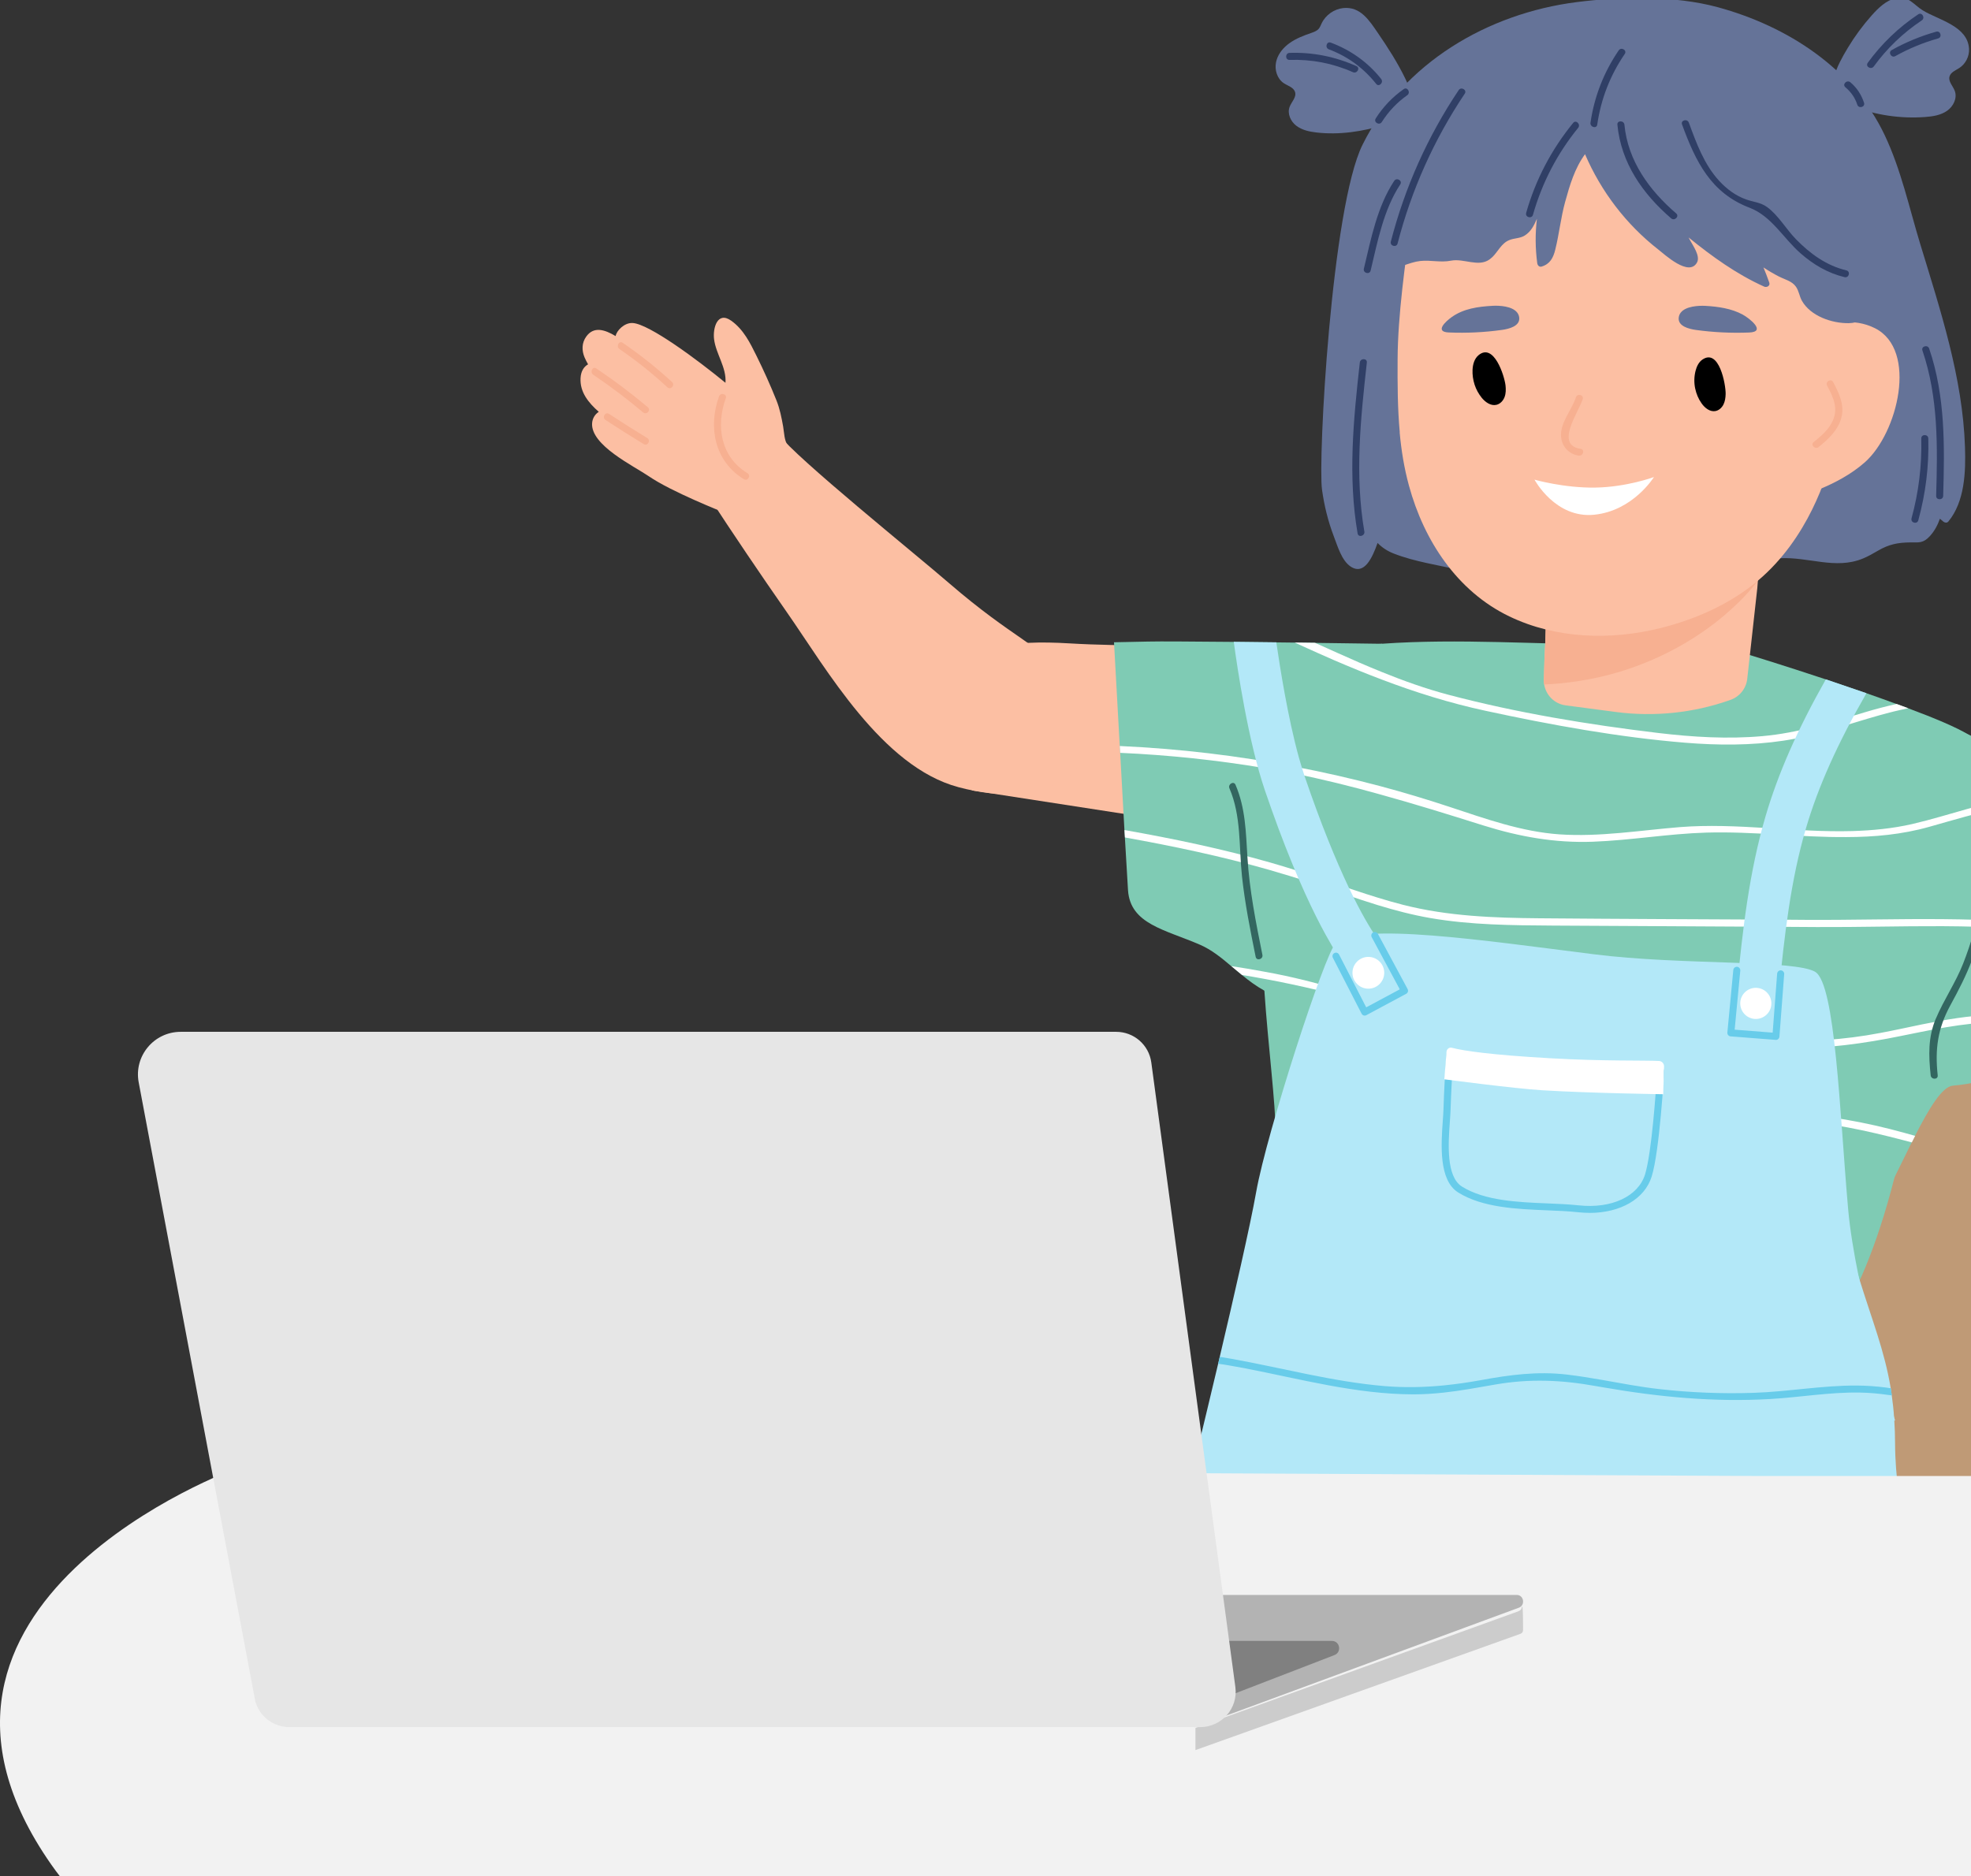 <svg width="334" height="318" viewBox="0 0 334 318" fill="none" xmlns="http://www.w3.org/2000/svg">
<rect x="0" y="0" width="334" height="318" fill="#333333" stroke="none"/>
<g clip-path="url(#clip0_2042_174)">
<path d="M345.181 254.747L230.82 254.747L230.82 153.46L338.991 153.46C350.251 153.46 359.38 163.388 359.38 175.637L345.182 254.749L345.181 254.747Z" fill="#BF9A76"/>
<g clip-path="url(#clip1_2042_174)">
<path d="M230.894 24.523C237.782 10.658 252.127 2.272 267.177 0.357C274.642 -0.596 283.765 -0.77 291.084 1.219C302.882 4.435 314.003 11.583 319.361 22.873C322.164 28.784 323.52 35.199 325.416 41.422C328.814 52.574 332.597 64.02 332.982 75.778C333.119 79.948 332.955 85.025 330.152 88.406C329.932 88.672 329.538 88.599 329.309 88.406C329.117 88.241 328.924 88.076 328.732 87.92C328.347 89.011 327.807 90.019 327.037 90.862C325.883 92.118 325.178 91.925 323.703 91.934C321.587 91.953 320.085 92.264 318.253 93.327C317.41 93.813 316.586 94.299 315.688 94.665C311.044 96.59 306.436 94.344 301.609 94.619C300.885 94.656 300.162 94.702 299.447 94.72C294.895 97.249 288.107 97.176 283.463 97.35C275.082 97.662 266.691 97.066 258.31 97.689C254.463 97.973 251.275 97.57 247.547 96.672C243.819 95.783 239.752 95.224 236.179 93.822C235.025 93.373 234.146 92.75 233.441 92.026C232.561 94.5 231.206 97.552 228.897 96.04C227.349 95.032 226.644 92.512 226.012 90.871C225.041 88.333 224.4 85.684 224.024 82.999C223.319 77.986 225.627 35.117 230.894 24.523Z" fill="#657398"/>
<path d="M313.14 8.083C314.313 6.14 315.659 4.316 317.17 2.612C318.315 1.329 319.625 0.064 321.302 -0.339C323.308 -0.825 324.343 0.852 325.845 1.768C328.465 3.381 333.475 4.399 333.668 8.302C333.732 9.558 333.081 10.832 332.028 11.519C331.396 11.931 330.562 12.234 330.361 12.967C330.123 13.819 330.938 14.571 331.249 15.405C331.707 16.623 331.011 18.044 329.939 18.786C328.868 19.529 327.53 19.739 326.23 19.831C322.08 20.142 317.867 19.519 313.983 18.035C312.966 17.641 311.913 17.155 311.29 16.257C310.136 14.598 310.868 12.316 311.784 10.511C312.206 9.686 312.655 8.871 313.14 8.083Z" fill="#657398"/>
<path d="M216.336 10.144C216.693 8.99 217.527 8.018 218.516 7.313C219.606 6.525 220.888 6.039 222.161 5.599C222.638 5.434 223.132 5.26 223.462 4.884C223.691 4.618 223.801 4.279 223.957 3.968C224.626 2.547 226.073 1.53 227.63 1.365C230.543 1.072 232.036 3.473 233.474 5.562C235.196 8.073 236.845 10.639 238.164 13.379C238.888 14.891 239.52 16.66 238.869 18.209C238.191 19.831 236.369 20.619 234.692 21.141C230.937 22.296 226.961 22.91 223.059 22.452C221.859 22.314 220.632 22.049 219.67 21.315C218.708 20.582 218.113 19.263 218.525 18.136C218.846 17.265 219.725 16.495 219.459 15.606C219.221 14.809 218.25 14.561 217.554 14.103C216.427 13.361 215.96 11.849 216.235 10.538C216.262 10.41 216.299 10.273 216.336 10.153V10.144Z" fill="#657398"/>
<path d="M313.557 13.947C314.656 14.864 315.434 16.064 315.874 17.421C316.112 18.154 314.958 18.465 314.729 17.741C314.354 16.568 313.657 15.579 312.714 14.791C312.128 14.296 312.97 13.462 313.557 13.947Z" fill="#303F66"/>
<path d="M193.671 138.442L164.726 133.97C164.726 133.97 159.376 121.69 161.483 115.541C163.59 109.392 171.596 108.476 181.159 109.044C190.731 109.612 201.164 109.282 201.164 109.282L193.671 138.442Z" fill="#FCBFA3"/>
<path d="M214.064 164.67C214.073 165.073 214.101 165.495 214.138 165.898C214.174 166.567 214.211 167.227 214.257 167.896C214.889 177.271 216.162 186.893 216.162 192.162C216.162 200.492 214.165 213.588 214.165 213.588C214.165 213.588 267.806 221.515 285.008 222.706C302.202 223.898 308.659 225.886 311.774 222.706C314.018 220.424 318.03 211.517 321.025 199.594C321.538 197.56 322.015 195.425 322.454 193.234C322.537 192.831 322.619 192.41 322.692 192.006C323.141 189.615 323.544 187.14 323.883 184.611C324.268 181.715 324.808 178.434 325.468 174.915C325.55 174.485 325.633 174.054 325.715 173.614C326.714 168.326 327.932 162.608 329.15 157C329.233 156.605 329.315 156.211 329.398 155.817C330.762 149.512 332.118 143.418 333.144 138.369C333.236 137.929 333.318 137.498 333.41 137.086C334.61 130.992 335.278 126.639 334.811 125.603C334.665 125.292 334.216 124.916 333.51 124.485C331.596 123.303 327.813 121.708 323.361 120.05C322.72 119.802 322.051 119.564 321.383 119.326C319.715 118.703 317.993 118.098 316.271 117.493C313.936 116.687 311.609 115.889 309.392 115.147C302.348 112.81 296.614 111.051 296.614 111.051C296.614 111.051 286.135 109.227 272.45 109.227C260.899 109.227 247.123 108.191 234.225 109.108C231.862 109.273 229.517 109.511 227.227 109.832C227.071 109.859 226.842 110.125 226.558 110.638C226.384 110.959 226.174 111.362 225.954 111.848C224.516 114.964 222.244 121.333 220.064 128.334C219.899 128.866 219.734 129.416 219.56 129.965C219.441 130.332 219.331 130.717 219.212 131.083C218.269 134.199 217.38 137.379 216.611 140.394C216.089 142.429 215.612 144.408 215.228 146.223C215.136 146.635 215.054 147.029 214.98 147.414C214.577 149.402 214.275 151.171 214.138 152.674C213.78 156.184 213.817 160.335 214.046 164.661L214.064 164.67Z" fill="#7FCBB4"/>
<path d="M261.616 115.321C261.616 115.56 261.643 115.789 261.671 116.009C261.964 117.832 263.43 119.317 265.326 119.555L273.854 120.682C280.33 121.525 286.916 120.847 293.081 118.685L293.255 118.62C294.803 118.071 295.911 116.678 296.085 115.046L297.789 99.66L297.981 97.24L298.906 85.501L292.339 87.646L262.193 97.488L262.019 103.61L261.872 108.558L261.726 111.573L261.671 113.452L261.625 115.037C261.625 115.129 261.616 115.211 261.616 115.312V115.321Z" fill="#FCBFA3"/>
<path d="M261.613 115.321C261.613 115.56 261.641 115.789 261.668 116.009C265.158 115.889 269.912 115.248 274.492 113.855C290.55 108.943 297.859 98.432 297.859 98.432C297.859 98.432 295.157 89.744 295.157 88.553C295.157 88.14 294.03 87.838 292.336 87.664L262.19 97.506L262.016 103.628L261.87 108.576L261.723 111.591L261.668 113.47L261.623 115.055C261.623 115.147 261.613 115.23 261.613 115.33V115.321Z" fill="#F7B091"/>
<path d="M237.182 73.276C237.456 76.309 237.942 79.324 238.757 82.312C241.285 91.604 246.9 100.209 255.758 104.471C263.691 108.292 272.988 108.558 281.433 106.441C287.378 104.947 293.186 102.381 297.885 98.422C306.431 91.229 309.619 80.653 310.498 77.061C312.486 68.886 313.402 60.346 313.145 51.933C312.98 46.718 312.522 40.991 310.132 36.253C304.297 24.679 273.464 20.078 260.137 23.909C246.8 27.749 239.884 31.662 239.142 37.16C238.134 44.62 236.87 53.39 236.834 60.886C236.815 65.047 236.824 69.171 237.2 73.276H237.182Z" fill="#FCBFA3"/>
<path d="M249.881 65.193C249.616 64.387 249.496 63.525 249.533 62.673C249.579 61.757 249.845 60.794 250.541 60.208C253.133 58.045 254.928 63.663 255.121 65.322C255.194 65.981 255.194 66.66 254.965 67.283C254.736 67.906 254.232 68.456 253.591 68.612C252.638 68.841 251.704 68.172 251.09 67.42C250.559 66.76 250.147 66.009 249.881 65.203V65.193Z" fill="black"/>
<path d="M287.264 65.872C287.053 64.873 287.072 63.828 287.328 62.838C287.52 62.105 287.859 61.381 288.482 60.95C291.313 59.008 292.458 65.157 292.421 66.797C292.403 67.411 292.32 68.034 292.045 68.575C291.771 69.116 291.267 69.574 290.671 69.675C289.746 69.831 288.885 69.134 288.345 68.364C287.814 67.622 287.456 66.76 287.264 65.862V65.872Z" fill="black"/>
<path d="M301.661 59.145C301.661 59.145 310.446 51.96 317.737 55.635C325.028 59.319 321.602 73.413 316.015 78.353C311.27 82.55 304.501 84.209 304.501 84.209L301.661 59.145Z" fill="#FCBFA3"/>
<path d="M267.056 67.338C267.295 66.614 268.44 66.925 268.201 67.658C267.459 69.95 263.447 75.43 267.853 76.08C268.604 76.19 268.284 77.336 267.533 77.226C265.921 76.987 264.73 75.769 264.547 74.138C264.272 71.755 266.351 69.51 267.047 67.347L267.056 67.338Z" fill="#F7B091"/>
<path d="M260.021 81.295C260.021 81.295 265.022 82.733 270.362 82.642C275.703 82.55 280.273 80.855 280.273 80.855C280.273 80.855 276.756 86.573 270.161 87.242C263.566 87.92 260.03 81.295 260.03 81.295H260.021Z" fill="white"/>
<path d="M284.822 52.977C285.683 51.887 287.836 51.786 288.971 51.841C291.097 51.96 293.405 52.272 295.338 53.335C296.464 53.958 299.377 56.24 296.409 56.359C293.387 56.478 290.345 56.331 287.35 55.919C286.26 55.763 284.272 55.305 284.474 53.802C284.52 53.481 284.639 53.207 284.822 52.977Z" fill="#657398"/>
<path d="M257.439 53.793C257.64 55.296 255.653 55.754 254.563 55.91C251.567 56.332 248.526 56.478 245.503 56.35C243.058 56.249 244.963 54.49 245.971 53.766C248.013 52.299 250.468 51.969 252.941 51.832C254.077 51.768 256.23 51.878 257.091 52.968C257.274 53.197 257.393 53.472 257.439 53.793Z" fill="#657398"/>
<path d="M307.349 74.925C308.613 73.899 309.923 72.79 310.592 71.269C311.536 69.125 310.629 67.273 309.612 65.358C309.255 64.68 310.281 64.084 310.638 64.753C311.627 66.614 312.598 68.621 312.039 70.783C311.49 72.9 309.823 74.44 308.183 75.769C307.597 76.245 306.745 75.411 307.34 74.925H307.349Z" fill="#F7B091"/>
<path d="M252.847 43.603C252.701 43.74 252.554 43.868 252.389 43.987C250.521 45.307 248.047 43.768 245.904 44.18C244.072 44.537 242.469 44.042 240.683 44.235C238.732 44.446 237.22 45.527 235.141 45.472C235.095 45.472 235.049 45.463 235.004 45.463C234.326 44.482 233.831 43.364 233.575 42.237C231.935 34.979 238.429 26.044 243.925 21.994C250.759 16.953 259.406 16.825 267.613 17.512C267.851 17.274 268.328 17.265 268.566 17.595C269.857 17.714 271.14 17.851 272.395 17.989C273.146 18.071 273.155 19.263 272.395 19.18C271.314 19.061 270.224 18.942 269.125 18.841C269.271 19.18 269.408 19.529 269.564 19.858C269.802 19.492 270.462 19.538 270.618 20.014C271.36 19.977 272.111 19.977 272.862 19.464C273.723 18.86 274.355 17.961 275.207 17.338C278.165 15.148 282.003 14.937 285.503 15.579C293.976 17.118 303.3 21.609 309.612 27.455C315.217 32.651 321.162 41.083 318.909 49.147C318.13 51.933 316.454 54.719 313.294 54.774C310.436 54.819 306.827 53.582 305.352 50.989C304.913 50.21 304.839 49.294 304.317 48.57C303.63 47.617 302.458 47.387 301.413 46.847C300.525 46.389 299.664 45.885 298.83 45.325C299.178 46.178 299.517 47.03 299.82 47.91C300.003 48.45 299.38 48.78 298.949 48.579C294.269 46.471 290.119 43.474 286.144 40.249C286.226 40.395 286.309 40.542 286.382 40.698C286.84 41.577 288.186 43.383 287.564 44.501C286.199 46.966 282.113 43.154 280.987 42.274C275.536 38.013 271.305 32.432 268.593 26.136C266.844 28.528 266.001 31.396 265.222 34.228C264.49 36.895 264.215 39.635 263.555 42.301C263.207 43.713 262.658 44.748 261.247 45.179C260.835 45.307 260.542 44.968 260.496 44.602C260.157 42.054 260.148 39.552 260.441 37.078C259.965 38.178 259.442 39.259 258.38 39.919C257.565 40.423 256.658 40.34 255.797 40.679C254.423 41.211 253.864 42.631 252.866 43.603H252.847Z" fill="#657398"/>
<path d="M274.3 8.541C274.731 7.908 275.757 8.504 275.326 9.146C272.844 12.784 271.296 16.77 270.664 21.123C270.554 21.875 269.409 21.554 269.519 20.802C270.169 16.358 271.772 12.252 274.3 8.541Z" fill="#303F66"/>
<path d="M275.271 21.141C275.857 27.272 279.485 32.257 284.037 36.17C284.623 36.674 283.771 37.508 283.194 37.014C278.367 32.871 274.694 27.602 274.08 21.141C274.007 20.381 275.198 20.381 275.271 21.141Z" fill="#303F66"/>
<path d="M286.187 20.784C287.46 24.257 288.77 27.868 291.317 30.644C292.59 32.028 294.129 33.192 295.924 33.815C297.143 34.246 298.324 34.301 299.396 35.061C301.301 36.409 302.693 38.864 304.324 40.532C306.751 43.016 309.472 45.005 312.888 45.829C313.63 46.013 313.319 47.158 312.568 46.975C309.719 46.278 307.292 44.849 305.093 42.915C302.153 40.322 300.193 36.629 296.474 35.208C289.924 32.715 287.35 27.409 285.033 21.095C284.767 20.371 285.922 20.069 286.178 20.775L286.187 20.784Z" fill="#303F66"/>
<path d="M258.616 36.088C260.219 30.461 262.885 25.366 266.585 20.829C267.071 20.234 267.904 21.086 267.428 21.673C263.865 26.053 261.318 30.974 259.77 36.408C259.56 37.142 258.415 36.83 258.625 36.088H258.616Z" fill="#303F66"/>
<path d="M233.118 20.088C234.364 18.117 235.958 16.449 237.872 15.102C238.495 14.662 239.09 15.689 238.477 16.129C236.745 17.357 235.289 18.887 234.153 20.683C233.741 21.325 232.715 20.729 233.127 20.078L233.118 20.088Z" fill="#303F66"/>
<path d="M316.491 10.658C318.854 7.414 321.712 4.655 325.056 2.428C325.697 1.998 326.292 3.033 325.66 3.455C322.5 5.562 319.761 8.183 317.526 11.262C317.077 11.877 316.052 11.281 316.5 10.658H316.491Z" fill="#303F66"/>
<path d="M320.567 8.486C322.958 7.148 325.477 6.112 328.106 5.37C328.848 5.159 329.159 6.314 328.426 6.515C325.889 7.23 323.471 8.229 321.172 9.512C320.503 9.888 319.898 8.861 320.567 8.486Z" fill="#303F66"/>
<path d="M225.509 7.221C228.889 8.486 231.793 10.547 234.046 13.379C234.523 13.975 233.68 14.818 233.204 14.222C231.088 11.556 228.385 9.558 225.189 8.366C224.474 8.101 224.786 6.955 225.509 7.221Z" fill="#303F66"/>
<path d="M218.523 8.962C222.48 8.834 226.254 9.595 229.863 11.208C230.56 11.519 229.955 12.546 229.259 12.234C225.842 10.713 222.251 10.035 218.523 10.154C217.754 10.181 217.763 8.99 218.523 8.962Z" fill="#303F66"/>
<path d="M235.688 40.945C238.06 31.772 241.917 23.148 247.184 15.276C247.605 14.644 248.64 15.24 248.21 15.881C242.998 23.671 239.178 32.193 236.833 41.266C236.641 42.008 235.496 41.697 235.688 40.945Z" fill="#303F66"/>
<path d="M231.119 45.536C232.328 40.487 233.363 35.044 236.257 30.654C236.679 30.021 237.705 30.617 237.283 31.259C234.462 35.529 233.436 40.945 232.264 45.857C232.09 46.599 230.935 46.288 231.119 45.536Z" fill="#303F66"/>
<path d="M326.914 59.09C329.662 67.154 329.533 75.631 329.286 84.044C329.268 84.805 328.077 84.814 328.095 84.044C328.342 75.732 328.48 67.374 325.769 59.402C325.521 58.678 326.666 58.366 326.914 59.081V59.09Z" fill="#303F66"/>
<path d="M323.917 87.875C325.135 83.43 325.685 78.93 325.575 74.321C325.557 73.551 326.747 73.551 326.766 74.321C326.885 79.04 326.317 83.641 325.071 88.186C324.87 88.928 323.725 88.608 323.926 87.865L323.917 87.875Z" fill="#303F66"/>
<path d="M230.43 61.445C230.513 60.694 231.703 60.684 231.621 61.445C230.558 70.976 229.56 80.57 231.2 90.092C231.328 90.844 230.183 91.164 230.055 90.413C228.397 80.772 229.349 71.095 230.43 61.445Z" fill="#303F66"/>
<path d="M299.827 176.473C299.827 176.867 299.854 177.27 299.863 177.683C300.01 180.945 300.34 184.547 300.935 188.533C300.981 188.927 301.045 189.321 301.109 189.724C301.622 192.996 302.3 196.506 303.189 200.282C308.419 222.605 315.051 211.544 321.023 199.576C322.021 197.569 323.011 195.516 323.963 193.61C324.156 193.225 324.348 192.859 324.522 192.501C326.913 187.827 329.102 184.162 330.943 184.006C338.006 183.41 337.484 181.431 341.257 181.825C345.013 182.219 348.787 180.432 350.775 174.888C350.82 174.759 350.866 174.622 350.93 174.475C351.049 174.145 351.196 173.77 351.361 173.357C352.597 170.242 354.97 164.844 357.287 159.639C357.452 159.272 357.617 158.896 357.791 158.53C360.823 151.721 363.672 145.535 363.672 145.535C363.672 145.535 358.286 141.356 351.196 135.922C350.683 135.528 350.161 135.125 349.63 134.721C348.979 134.217 348.301 133.713 347.624 133.182C341.725 128.682 336.778 125.997 333.536 124.485C330.934 123.275 329.423 122.826 329.423 122.826L313.842 140.843L312.935 141.869L304.801 151.281C304.801 151.281 303.683 152.683 302.502 155.909C302.355 156.275 302.227 156.669 302.089 157.1C300.789 161.114 299.57 167.382 299.854 176.464L299.827 176.473Z" fill="#7FCBB4"/>
<path d="M188.777 108.842C188.777 108.842 189.226 117.135 189.748 126.437C189.776 126.822 189.794 127.207 189.822 127.601C190.06 132.091 190.325 136.728 190.545 140.715C190.582 141.127 190.6 141.549 190.619 141.943C190.866 146.131 191.058 149.466 191.15 150.896C191.544 156.642 197.397 157.54 203.342 160.124C205.293 160.967 206.951 162.315 208.645 163.753H208.655C209.25 164.257 209.836 164.752 210.45 165.256H210.459C211.613 166.209 212.85 167.126 214.233 167.895C216.45 169.133 219.079 169.994 222.486 169.994C225.069 169.994 227.03 169.71 228.513 169.224H228.523C229.072 169.05 229.549 168.839 229.961 168.601H229.97C230.767 168.17 231.371 167.657 231.839 167.098C233.038 165.623 233.24 163.781 233.277 162.012C233.286 161.682 233.286 161.032 233.313 160.133C233.313 159.804 233.322 159.446 233.322 159.052C233.35 157.577 233.377 155.652 233.414 153.425C233.423 153.022 233.441 152.601 233.451 152.188C233.533 147.175 233.643 140.87 233.762 134.63C233.762 134.153 233.771 133.686 233.79 133.228C233.909 126.382 234.019 119.756 234.101 115.183C234.11 114.744 234.11 114.313 234.129 113.91C234.174 110.931 234.211 109.117 234.211 109.117C234.211 109.117 229.246 109.043 222.798 108.961H222.788C221.68 108.933 220.544 108.924 219.363 108.915C218.337 108.906 217.292 108.888 216.248 108.878C213.848 108.842 211.393 108.814 209.039 108.796C202.444 108.741 196.609 108.686 194.502 108.741L188.759 108.86L188.777 108.842Z" fill="#7FCBB4"/>
<path d="M219.391 108.906C219.739 109.062 220.069 109.217 220.417 109.373C222.276 110.216 224.117 111.05 225.977 111.857C228.679 113.021 231.4 114.139 234.139 115.174C239.836 117.337 245.643 119.161 251.726 120.471C262.828 122.872 274.268 124.961 285.599 125.887C291.132 126.336 296.71 126.364 302.215 125.539C307.785 124.705 313.033 122.762 318.429 121.25C320.068 120.783 321.726 120.379 323.375 120.04C322.734 119.793 322.065 119.555 321.396 119.316C319.574 119.72 317.769 120.196 315.974 120.737C310.249 122.46 304.661 124.237 298.661 124.769C292.781 125.291 286.873 124.934 281.019 124.237C269.148 122.817 257.02 120.819 245.451 117.758C241.641 116.75 237.885 115.412 234.157 113.9C231.62 112.874 229.101 111.774 226.582 110.638C225.336 110.079 224.081 109.511 222.835 108.952H222.826C221.718 108.924 220.582 108.915 219.4 108.906H219.391Z" fill="white"/>
<path d="M189.757 126.437C189.785 126.822 189.803 127.207 189.83 127.601C198.029 127.967 206.199 128.829 214.306 130.185C215.964 130.46 217.604 130.772 219.243 131.092C224.153 132.082 228.999 133.283 233.808 134.63C239.697 136.252 245.514 138.066 251.395 139.917C257.486 141.824 263.504 142.896 269.898 142.667C276.346 142.428 282.713 141.31 289.161 141.118C297.112 140.889 305.045 141.943 312.931 141.879C317.621 141.869 322.293 141.448 326.937 140.137C329.044 139.542 331.114 138.937 333.175 138.378C337.48 137.214 341.767 136.252 346.365 136.014C347.987 135.931 349.59 135.904 351.211 135.931C350.698 135.537 350.176 135.134 349.645 134.731C347.639 134.74 345.633 134.841 343.636 135.015C340.118 135.335 336.756 136.169 333.441 137.095C330.326 137.965 327.23 138.928 324.033 139.67C320.662 140.44 317.264 140.761 313.847 140.861C304.138 141.127 294.3 139.423 284.645 140.192C277.867 140.742 271.098 141.879 264.283 141.42C257.807 140.971 251.706 138.763 245.596 136.747C241.722 135.464 237.801 134.291 233.862 133.237C229.154 131.99 224.4 130.9 219.619 129.984C209.781 128.077 199.815 126.904 189.794 126.446L189.757 126.437Z" fill="white"/>
<path d="M190.555 140.715C190.592 141.127 190.61 141.549 190.629 141.943C198.836 143.418 206.998 145.132 215.003 147.414C217.321 148.083 219.629 148.779 221.919 149.54C225.757 150.823 229.577 152.216 233.461 153.407C236.383 154.296 239.341 155.075 242.355 155.597C249.234 156.789 256.214 156.834 263.166 156.88C276.137 156.954 289.089 157.027 302.069 157.091C304.011 157.1 305.962 157.119 307.895 157.128C314.893 157.164 322.029 156.954 329.155 156.981C337.362 157.027 345.57 157.384 353.539 158.851C354.803 159.08 356.049 159.336 357.285 159.62C357.45 159.254 357.615 158.878 357.789 158.511C355.27 157.925 352.705 157.448 350.131 157.091C343.307 156.138 336.364 155.854 329.411 155.79C321.635 155.716 313.812 155.955 306.127 155.909C304.918 155.9 303.699 155.9 302.49 155.881C288.64 155.808 274.781 155.762 260.922 155.643C253.127 155.579 245.341 155.295 237.757 153.361C236.328 152.995 234.917 152.591 233.497 152.152C228.093 150.511 222.817 148.449 217.403 146.827C216.689 146.616 215.974 146.397 215.26 146.195C207.135 143.876 198.882 142.163 190.565 140.687L190.555 140.715Z" fill="white"/>
<path d="M208.673 163.763C209.268 164.248 209.855 164.752 210.468 165.247H210.478C211.705 165.449 212.914 165.66 214.132 165.889C217.238 166.457 220.334 167.117 223.411 167.85C225.134 168.262 226.837 168.72 228.541 169.206H228.55C233.295 170.526 237.994 172.001 242.776 173.22C248.986 174.805 255.16 175.383 261.563 175.438C274.378 175.557 287.082 177.39 299.861 177.683C300.868 177.71 301.885 177.72 302.893 177.72C309.488 177.729 315.845 176.886 322.284 175.557C323.347 175.346 324.4 175.117 325.463 174.915C331.197 173.761 336.922 172.853 342.848 173.348C345.569 173.577 348.262 173.99 350.937 174.494C351.056 174.164 351.202 173.788 351.367 173.376C346.833 172.505 342.28 171.891 337.627 172.02C333.606 172.129 329.649 172.826 325.719 173.623C323.365 174.109 321.02 174.631 318.666 175.071C312.419 176.272 306.154 176.629 299.833 176.473C298.945 176.446 298.047 176.409 297.14 176.382C290.179 176.052 283.254 175.254 276.319 174.741C269.55 174.256 262.79 174.466 256.039 174.118C247.154 173.669 238.59 171.076 230.007 168.592H229.997C225.344 167.245 220.691 165.935 215.992 165.018C215.351 164.899 214.709 164.771 214.068 164.661C212.273 164.331 210.478 164.019 208.682 163.753L208.673 163.763Z" fill="white"/>
<path d="M257.645 189.789C272.127 190.952 286.627 189.11 301.118 189.734C301.961 189.77 302.822 189.816 303.665 189.88C310.15 190.283 316.278 191.621 322.461 193.234C322.965 193.363 323.469 193.5 323.972 193.628C324.165 193.243 324.357 192.877 324.531 192.52C324.046 192.391 323.569 192.245 323.093 192.116C322.965 192.08 322.827 192.043 322.699 192.006C316.077 190.173 309.426 188.982 302.538 188.616C302.007 188.588 301.476 188.551 300.944 188.542C286.517 187.947 272.072 189.77 257.654 188.606C256.885 188.542 256.894 189.734 257.654 189.798L257.645 189.789Z" fill="white"/>
<path d="M244.261 247.495C244.234 243.701 244.353 239.88 244.609 236.049C244.637 235.637 244.664 235.224 244.701 234.812C244.737 234.143 244.783 233.465 244.847 232.805C245.397 226.189 246.23 219.581 247.11 212.974C247.229 212.167 247.339 211.37 247.44 210.555C248.072 205.945 247.962 200.648 253.769 199.054C261.546 196.927 270.578 196.708 278.62 197.028C286.708 197.349 295.346 198.339 302.958 200.941C309.361 203.132 312.347 207.466 314.023 213.276C314.344 214.385 314.655 215.439 314.976 216.456C317.22 223.733 319.327 228.855 320.399 235.298C320.454 235.692 320.518 236.095 320.573 236.507C320.738 237.699 320.884 238.936 320.967 240.255C320.994 240.42 321.003 240.604 321.003 240.778C321.086 241.969 321.122 243.206 321.132 244.526C321.159 250.904 322.102 254.524 322.634 260.893C323.101 266.428 321.168 278.974 321.571 284.628C321.837 288.33 322.414 291.813 323.55 295.378C324.548 298.521 318.663 254.81 319.176 258.045C320.284 265.129 317.133 281.789 317.875 288.882C318.26 292.511 319.506 295.627 320.816 299.036C322.08 302.335 322.455 305.579 322.354 309.071C322.318 310.711 322.739 313.662 321.384 315.055C320.88 315.568 320.193 315.761 319.506 315.962C317.362 316.586 315.054 316.906 312.856 317.355C304.667 319.023 296.459 320.609 288.234 322.093C284.212 322.817 280.2 323.523 276.179 324.201C273.678 324.632 269.364 326.245 266.891 325.154C265.169 324.393 264.812 322.249 264.308 320.764C263.007 316.86 261.706 312.947 260.396 309.025C258.171 302.335 255.331 295.572 254.223 288.644C253.719 285.537 254.021 282.513 254.104 279.407C254.223 275.219 252.555 272.579 250.174 269.693C249.578 268.95 248.91 268.19 248.232 267.383C244.541 263.049 248.191 305.092 247.733 299.492C247.44 295.753 248.365 292.079 248.612 288.367C248.887 284.225 248.145 280.156 247.284 276.106C245.259 266.557 244.325 257.062 244.261 247.495Z" fill="#B3E8F8"/>
<path d="M188.784 303.121C192.531 284.161 199.822 265.118 203.358 244.031C203.358 244.031 203.404 243.829 203.504 243.445C204.091 241.401 206.078 236.443 208.194 231.412C208.35 231.045 208.515 230.661 208.671 230.294C211.409 223.806 214.176 217.547 214.176 217.547C214.176 217.547 219.113 222.963 223.043 221.863C228.429 220.36 229.885 218.39 235.097 216.438C238.972 214.999 242.947 213.524 247.124 212.965C247.921 212.846 248.718 212.772 249.524 212.736C263.466 212.149 269.026 222.761 271.499 233.877C271.59 234.308 271.691 234.739 271.774 235.16C272.772 240.09 273.203 245.039 273.532 249.09C273.541 249.255 273.56 249.41 273.569 249.566C274.43 260.041 273.807 270.158 269.236 279.918C267.075 284.536 265.691 288.679 265.407 293.407C266.681 292.528 267.991 291.685 269.355 290.924C270.079 290.521 270.739 291.547 270.024 291.95C268.384 292.867 266.836 293.866 265.352 294.965C265.343 295.598 265.352 296.23 265.38 296.89C265.673 302.581 266.085 308.281 266.442 313.981C266.488 314.741 265.169 314.741 265.123 313.981C264.849 309.555 264.574 305.128 264.299 300.702C264.207 299.144 264.088 297.568 264.024 295.992C263.704 296.257 263.374 296.514 263.062 296.78C262.742 301.866 261.643 306.869 259.664 311.671C258.977 313.348 258.116 314.952 257.209 316.538C254.818 320.753 263.621 270.909 262.256 275.51C260.351 281.961 259.353 288.55 257.209 294.965C255.029 301.49 252.245 307.823 248.974 313.953C248.846 314.201 248.498 314.274 248.232 314.228C230.206 310.81 211.986 308.372 193.648 306.934C193.181 306.897 192.934 306.585 193.007 306.182C196.708 285.819 186.506 313.953 188.793 303.149L188.784 303.121Z" fill="#B3E8F8"/>
<path d="M203.354 244.031L244.262 247.495L270.139 249.685L273.519 249.09L321.014 240.778L321.133 240.75C321.133 240.75 321.087 240.576 320.977 240.246C320.785 239.568 320.382 238.221 319.869 236.407C319.759 236.013 319.658 235.6 319.521 235.16C318.22 230.45 316.37 223.366 314.977 216.447C314.144 212.351 313.475 208.309 313.173 204.845C311.726 188.387 311.029 166.814 307.604 164.725C304.178 162.645 284.896 163.616 270.139 161.747C251.38 159.391 230.394 156.248 226.345 159.877C224.523 161.517 214.648 191.951 212.862 202.069C211.863 207.714 209.024 220.085 206.697 229.955C206.606 230.358 206.505 230.752 206.422 231.146C205.03 237.039 203.867 241.832 203.482 243.445C203.39 243.83 203.336 244.031 203.336 244.031H203.354Z" fill="#B3E8F8"/>
<path d="M206.434 231.146C207.021 231.22 207.598 231.311 208.184 231.412C209.072 231.568 209.979 231.724 210.886 231.898C220.357 233.731 229.829 236.324 239.548 236.333C241.261 236.333 242.946 236.214 244.613 236.04C247.572 235.719 250.503 235.169 253.452 234.656C259.26 233.657 264.6 233.886 270.38 234.922C270.847 235.004 271.296 235.087 271.763 235.16C281.134 236.782 290.45 237.68 300.003 237.121C305.087 236.828 310.144 235.93 315.227 236.031C316.785 236.058 318.333 236.196 319.871 236.416C320.11 236.443 320.348 236.471 320.586 236.507C320.531 236.095 320.467 235.683 320.412 235.298C320.119 235.252 319.826 235.215 319.533 235.169C317.93 234.968 316.308 234.849 314.678 234.84C308.825 234.803 303.008 235.884 297.155 236.077C291.833 236.251 286.492 236.04 281.198 235.444C277.937 235.078 274.713 234.455 271.488 233.886C269.501 233.538 267.513 233.217 265.516 232.979C260.551 232.393 255.834 233.025 250.952 233.923C248.845 234.308 246.775 234.601 244.705 234.812C241.361 235.142 238.018 235.215 234.601 234.931C225.826 234.189 217.307 231.852 208.651 230.303C208.001 230.184 207.35 230.074 206.7 229.973C206.608 230.377 206.508 230.771 206.425 231.165L206.434 231.146Z" fill="#68CCEA"/>
<path d="M294.325 167.639L301.424 168.344C302.367 158.649 303.43 149.219 306.05 140.33C308.111 133.31 311.39 126.015 316.281 117.493C313.945 116.686 311.619 115.889 309.402 115.147C304.593 123.642 301.323 131.083 299.198 138.304C296.413 147.798 295.296 157.595 294.325 167.639Z" fill="#B3E8F8"/>
<path d="M209.072 108.787C209.677 113.296 211.536 125.713 214.358 133.998C215.146 136.298 215.906 138.424 216.639 140.403C219.918 149.192 222.721 154.947 224.635 158.42C227.566 163.744 229.728 166.42 231.881 167.098C232.266 167.218 232.641 167.273 233.026 167.273C233.411 167.273 233.786 167.227 234.18 167.108C234.812 166.933 237.89 165.788 236.8 161.178L233.328 162.003L229.911 162.828C229.985 162.205 230.415 161.142 231.551 160.519C232.192 160.17 232.824 160.088 233.356 160.134C233.942 160.18 234.418 160.399 234.62 160.564C234.391 160.39 233.978 159.895 233.374 159.052C231.175 155.946 226.65 147.9 221.118 131.688C220.761 130.644 220.431 129.526 220.092 128.343C218.223 121.562 216.895 113.085 216.281 108.87C213.881 108.833 211.427 108.815 209.072 108.787Z" fill="#B3E8F8"/>
<path d="M328.046 172.652C329.393 169.454 331.38 166.585 332.663 163.332C335.292 156.651 336.556 149.448 338.15 142.465C338.324 141.723 339.469 142.035 339.295 142.786C337.783 149.421 336.547 156.23 334.192 162.636C333.194 165.357 331.875 167.868 330.492 170.407C328.348 174.357 327.881 177.821 328.358 182.265C328.44 183.026 327.249 183.017 327.167 182.265C326.81 178.902 326.709 175.823 328.037 172.652H328.046Z" fill="#336660"/>
<path d="M209.363 133.008C211.067 136.967 211.122 141.072 211.387 145.306C211.726 150.887 212.825 156.376 213.925 161.847C214.071 162.599 212.926 162.919 212.78 162.168C211.864 157.65 210.957 153.114 210.462 148.523C209.931 143.528 210.361 138.314 208.337 133.613C208.035 132.916 209.061 132.311 209.363 133.008Z" fill="#336660"/>
<path d="M294.896 170.068C294.896 168.611 296.077 167.428 297.534 167.428C298.99 167.428 300.172 168.611 300.172 170.068C300.172 171.525 298.99 172.707 297.534 172.707C296.077 172.707 294.896 171.525 294.896 170.068Z" fill="white"/>
<path d="M229.184 164.881C229.184 163.387 230.393 162.186 231.877 162.186C233.361 162.186 234.57 163.396 234.57 164.881C234.57 166.365 233.361 167.575 231.877 167.575C230.393 167.575 229.184 166.365 229.184 164.881Z" fill="white"/>
<path d="M300.94 176.262C301.078 176.262 301.215 176.216 301.325 176.116C301.444 176.015 301.517 175.868 301.536 175.712L302.342 165.11C302.369 164.78 302.122 164.496 301.792 164.468C301.471 164.441 301.178 164.688 301.151 165.018L300.391 175.025L293.951 174.521L294.904 164.514C294.931 164.184 294.693 163.9 294.372 163.863C294.043 163.845 293.759 164.074 293.722 164.395L292.715 175.007C292.696 175.163 292.751 175.328 292.852 175.447C292.953 175.566 293.099 175.648 293.264 175.657L300.904 176.253C300.904 176.253 300.931 176.253 300.949 176.253L300.94 176.262Z" fill="#68CCEA"/>
<path d="M231.249 172.139C231.349 172.139 231.441 172.111 231.533 172.065L238.283 168.445C238.421 168.372 238.531 168.244 238.577 168.097C238.622 167.941 238.604 167.786 238.531 167.639L233.493 158.282C233.337 157.989 232.98 157.888 232.687 158.044C232.394 158.2 232.293 158.557 232.449 158.851L237.203 167.685L231.514 170.736L226.916 161.792C226.769 161.499 226.412 161.38 226.119 161.536C225.826 161.682 225.716 162.049 225.863 162.333L230.736 171.818C230.809 171.955 230.937 172.065 231.084 172.111C231.139 172.129 231.203 172.139 231.258 172.139H231.249Z" fill="#68CCEA"/>
<path d="M230.879 266.74C233.966 271.405 237.126 276.023 240.378 280.578C243.437 284.867 246.424 289.733 250.591 293.059L247.211 281.357C247.001 280.624 248.146 280.303 248.356 281.036C251.388 291.538 254.42 302.031 257.443 312.524C257.654 313.257 256.509 313.578 256.298 312.845C254.558 306.806 252.817 300.776 251.068 294.737C250.949 294.764 250.811 294.737 250.674 294.645C246.524 291.612 243.666 287.176 240.689 283.061C236.961 277.893 233.352 272.651 229.835 267.336C229.413 266.694 230.439 266.099 230.861 266.731L230.879 266.74Z" fill="#ED934E"/>
<path d="M269.349 205.579C274.589 205.579 278.711 203.224 279.892 199.402C281.239 195.067 281.972 182.1 281.999 181.55C282.008 181.385 281.953 181.23 281.843 181.11C281.733 180.991 281.578 180.927 281.413 180.918C281.294 180.918 269.019 180.762 263.441 180.469C257.89 180.176 245.936 178.114 245.817 178.096C245.652 178.068 245.487 178.114 245.35 178.215C245.222 178.315 245.139 178.471 245.121 178.636C244.883 181.615 244.709 184.767 244.608 188.011C244.59 188.579 244.544 189.257 244.489 190C244.205 193.995 243.784 200.034 247.1 202.115C251.222 204.69 257.02 204.928 262.14 205.139C264 205.212 265.758 205.285 267.371 205.46C268.048 205.533 268.708 205.57 269.358 205.57L269.349 205.579ZM280.781 182.109C280.616 184.785 279.901 195.379 278.766 199.054C277.602 202.793 273.077 204.901 267.499 204.296C265.85 204.122 264.073 204.039 262.195 203.966C257.23 203.764 251.597 203.526 247.741 201.116C245.029 199.42 245.423 193.812 245.689 190.101C245.744 189.34 245.79 188.653 245.808 188.075C245.909 185.088 246.064 182.174 246.266 179.406C248.849 179.837 258.522 181.431 263.386 181.688C268.259 181.944 278.198 182.091 280.781 182.128V182.109Z" fill="#68CCEA"/>
<path d="M281.855 185.463C281.855 185.463 269.315 185.28 261.383 184.794C256.51 184.492 244.748 182.934 244.748 182.934L245.124 178.251C245.161 177.793 245.6 177.472 246.04 177.591C248.083 178.123 252.663 178.792 262.592 179.36C271.633 179.882 278.732 179.699 281.132 179.827C281.627 179.855 282.002 180.267 281.984 180.762L281.846 185.454L281.855 185.463Z" fill="white"/>
<path d="M162.39 133.411C149.456 129.956 140.067 113.415 133.362 103.802C128.809 97.268 124.339 90.66 119.988 83.989C119.988 83.989 131.814 73.441 131.969 73.652C134.891 77.611 155.043 93.831 160.832 98.844C171.605 108.155 176.89 109.777 178.694 113.278C180.233 116.265 184.245 116.008 184.245 116.008C188.367 131.588 177.192 137.37 162.38 133.411H162.39Z" fill="#FCBFA3"/>
<path d="M133.324 76.309C133.306 76.41 133.269 76.52 133.187 76.621C130.072 80.516 122.451 86.766 122.451 86.766C122.451 86.766 113.758 83.338 109.966 80.736C107.383 78.967 100.028 75.448 100.339 71.691C100.412 70.838 100.87 70.188 101.466 69.803C99.725 68.263 98.242 66.467 98.379 64.075C98.443 62.902 98.947 62.151 99.652 61.748C99.432 61.363 99.222 60.969 99.057 60.575C98.562 59.383 98.571 58.109 99.35 57.037C100.614 55.278 102.464 55.846 104.324 56.964C104.47 56.057 105.789 54.673 107.2 54.746C110.003 54.893 118.265 61.042 122.937 64.882C123.129 62.252 121.325 60.034 121.004 57.486C120.775 55.644 121.554 52.675 123.917 54.361C125.987 55.837 127.095 58.082 128.185 60.291C129.413 62.774 130.549 65.294 131.575 67.86C132.152 69.299 132.436 70.774 132.71 72.296C132.875 73.23 132.894 74.715 133.498 75.503C133.746 75.824 133.599 76.144 133.333 76.309H133.324Z" fill="#FCBFA3"/>
<path d="M126.655 80.195C122.139 77.446 121.278 72.222 122.991 67.503C123.257 66.779 122.103 66.467 121.846 67.182C119.95 72.415 121.113 78.206 126.06 81.221C126.719 81.625 127.315 80.589 126.664 80.195H126.655Z" fill="#F7B091"/>
<path d="M113.879 64.754C111.259 62.325 108.465 60.117 105.516 58.1C104.884 57.67 104.353 58.733 104.975 59.163C107.842 61.125 110.545 63.287 113.091 65.642C113.65 66.165 114.447 65.276 113.888 64.754H113.879Z" fill="#F7B091"/>
<path d="M109.769 69.015C106.984 66.669 104.08 64.488 101.057 62.453C100.425 62.023 99.894 63.095 100.526 63.516C103.457 65.496 106.279 67.622 108.99 69.904C109.576 70.398 110.364 69.51 109.778 69.015H109.769Z" fill="#F7B091"/>
<path d="M109.688 74.248C107.499 72.919 105.337 71.553 103.203 70.151C102.561 69.73 101.966 70.765 102.598 71.177C104.741 72.58 106.903 73.945 109.083 75.274C109.743 75.677 110.338 74.642 109.688 74.248Z" fill="#F7B091"/>
</g>
<path d="M298.378 250.174L411 250.174C411 250.174 365.145 364.366 233.715 330.169C102.285 295.972 39.878 360.534 8.717 316.075C-22.445 271.617 39.962 248.905 39.962 248.905L298.378 250.174Z" fill="#F2F2F2"/>
<path d="M257.665 276.914L202.578 296.628L202.578 292.862L202.588 292.866L251.53 275.187L257.23 273.127C257.533 273.016 257.791 272.831 257.844 272.572C258.053 271.538 258.089 273.361 258.092 276.298C258.092 276.574 257.923 276.821 257.667 276.912L257.665 276.914Z" fill="#CCCCCC"/>
<path d="M258.089 271.29L258.089 271.627C258.038 271.993 257.812 272.334 257.39 272.491L251.665 274.603L202.51 292.732C202.51 292.732 202.507 292.732 202.5 292.729C202.191 292.65 194.403 290.622 193.961 290.622C193.68 290.622 193.31 288.786 193.072 287.411C192.931 286.591 192.836 285.934 192.836 285.934L194.636 270.332L257.034 270.332C257.647 270.332 258.022 270.787 258.089 271.29Z" fill="#B3B3B3"/>
<path d="M204.583 288.837L226.136 280.522C227.408 280.031 227.06 278.123 225.699 278.123L202.578 278.123L204.583 288.837Z" fill="#808080"/>
<path d="M203.39 292.732L49.041 292.732C46.362 292.732 44.007 290.961 43.269 288.393L23.502 183.447C22.664 178.999 26.084 174.886 30.62 174.886L189.144 174.886C192.153 174.886 194.696 177.106 195.096 180.081L209.342 285.944C209.825 289.537 207.023 292.732 203.39 292.732Z" fill="#E6E6E6"/>
</g>
<defs>
<clipPath id="clip0_2042_174">
<rect width="334" height="318" fill="white"/>
</clipPath>
<clipPath id="clip1_2042_174">
<rect width="308.737" height="316.528" fill="white" transform="matrix(-1 0 0 1 407.109 -5.72205e-06)"/>
</clipPath>
</defs>
</svg>
